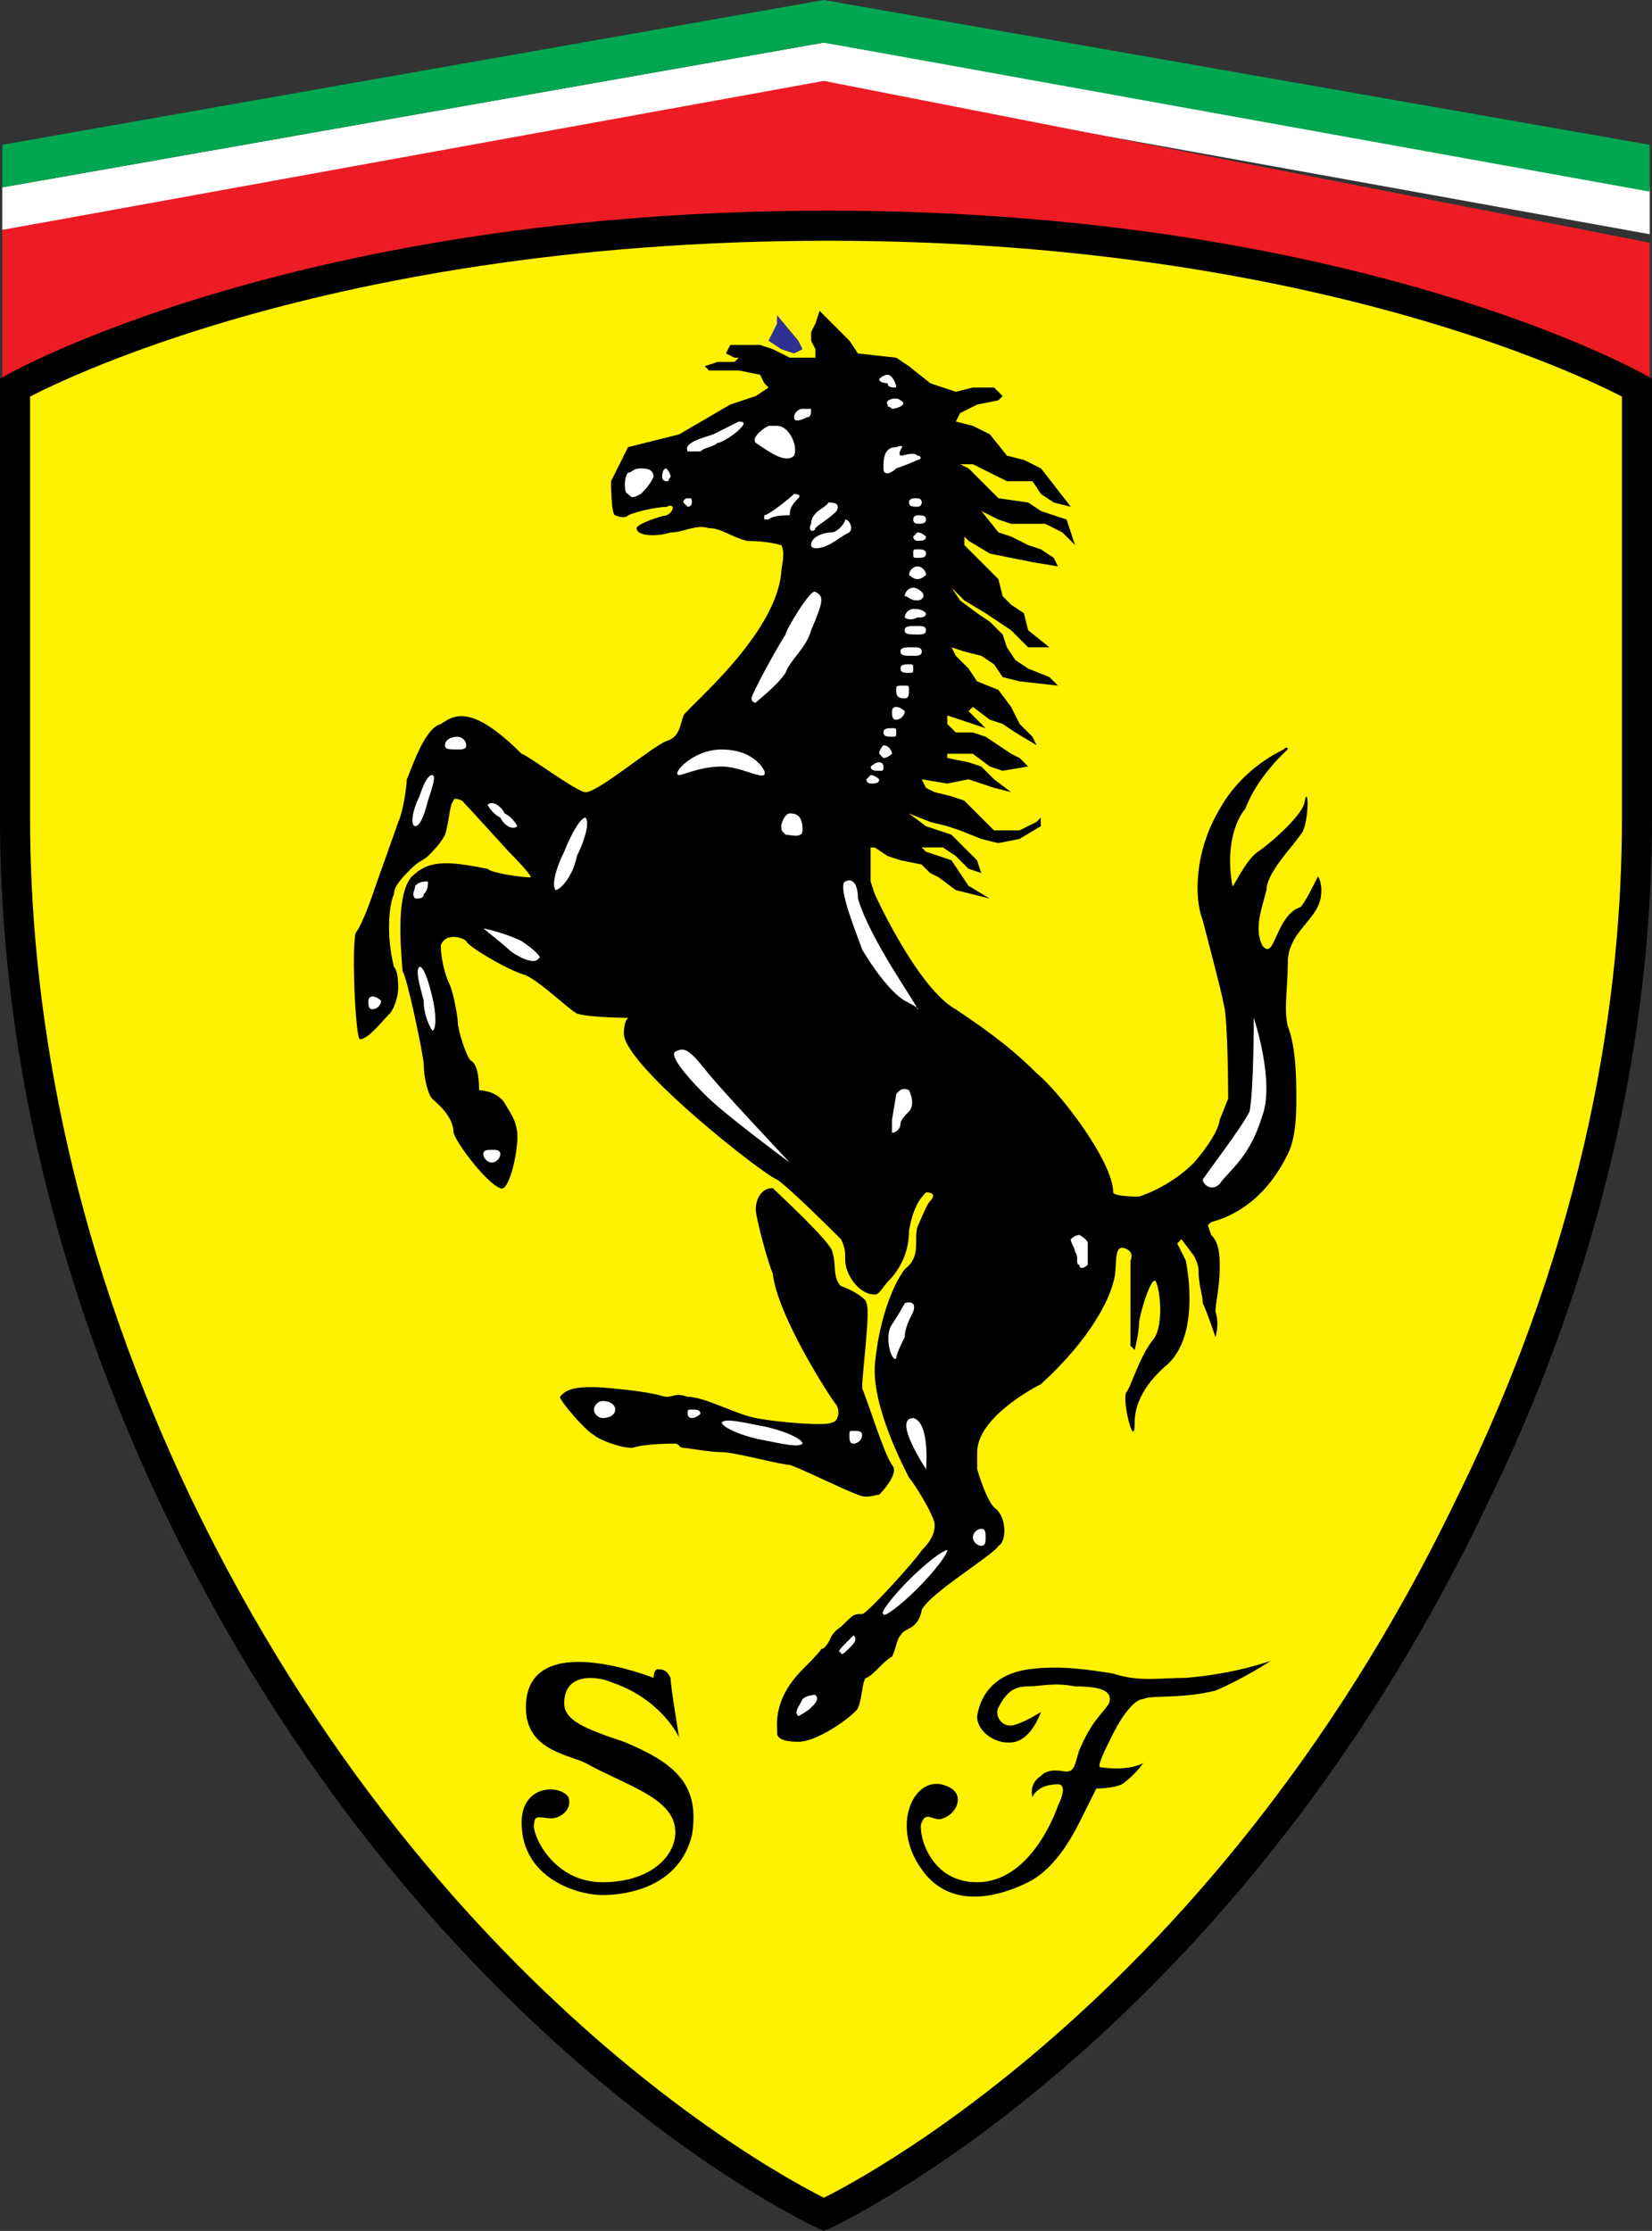 <?xml version="1.0" encoding="utf-8"?>
<!-- Generator: Adobe Illustrator 16.0.0, SVG Export Plug-In . SVG Version: 6.00 Build 0)  -->
<!DOCTYPE svg PUBLIC "-//W3C//DTD SVG 1.1//EN" "http://www.w3.org/Graphics/SVG/1.1/DTD/svg11.dtd">
<svg version="1.1" id="Layer_1" xmlns="http://www.w3.org/2000/svg" xmlns:xlink="http://www.w3.org/1999/xlink" x="0px" y="0px"
	 width="73.336px" height="99.002px" viewBox="321.577 311.433 73.336 99.002"
	 enable-background="new 321.577 311.433 73.336 99.002" xml:space="preserve">
<rect x="321.577" y="311.433" width="73.336" height="99.002" fill="#333333" stroke="none"/>
<g>
	<polygon fill="#FFFFFF" points="394.812,319.748 394.812,321.827 358.15,315.212 321.678,321.638 321.678,319.748 358.15,313.323 	
		"/>
	<polygon fill="#ED1C24" points="394.812,322.205 394.812,332.976 357.961,325.417 321.678,332.976 321.678,321.638 358.15,315.023 
			"/>
	<polygon fill="#00A651" points="394.812,317.858 394.812,319.937 358.15,313.323 321.678,319.748 321.678,317.858 358.15,311.433 	
		"/>
	<path fill="#FFF200" stroke="#000000" stroke-width="1.335" stroke-miterlimit="2.613" d="M322.245,328.63c0,0,0,15.307,0,19.086
		c0,7.937,1.512,18.521,7.181,30.427c11.339,23.62,28.726,31.559,28.726,31.559s17.385-7.938,28.724-31.559
		c5.858-11.906,7.37-22.49,7.37-30.427c0-3.779,0-19.086,0-19.086s-12.661-7.181-35.905-7.181
		C334.906,321.449,322.245,328.63,322.245,328.63L322.245,328.63z"/>
	<path d="M363.819,390.803c0.565,0.379,0.188,1.135-0.378,1.322c-0.378,0.189-0.757-0.377-0.945,0.189
		c-0.188,0.188,0.188,2.646,2.457,2.646c2.268,0,3.4-2.836,3.591-3.401c0.188-0.377,0.378-0.945,0-0.945
		c-0.945,0-1.134,0.568-1.134,0.568s-0.189-0.568,0.377-0.945c0.378-0.379,0.945-0.189,1.135-0.189c0.377,0,0.377-0.377,0.566-0.945
		c0.566-1.322,0.944-1.512,1.322-2.078c0.188-0.565-0.378-0.756-1.513-0.756c-0.943-0.188-1.512,0-2.078,0s-0.944,0.189-1.322,0.945
		c-0.188,0.377,0.188,0.945,0.756,0.756c0.566-0.189,1.134-0.566,1.134-0.566s-0.377,1.134-1.134,1.322
		c-0.756,0.189-1.7-0.379-1.7-1.135c0.188-1.133,0.944-1.889,2.268-2.078c1.324-0.189,2.646,0,3.779,0.189
		c1.134,0.377,2.079,0.189,3.213,0.189c2.269-0.189,3.779-0.759,3.779-0.759s-1.134,0.759-2.457,1.324
		c-1.512,0.377-2.834,0.188-3.212,0.377c-0.378,0-0.945,0.756-1.323,1.512c-0.378,0.757-0.756,1.513-0.566,1.513
		c1.322,0.188,1.891-0.188,1.891-0.188s-0.378,0.565-0.945,0.942c-0.378,0.189-1.134,0.189-1.134,0.189s-0.378,0.756-0.756,1.512
		s-1.134,2.08-2.269,2.646c-1.134,0.566-3.4,1.322-4.725-0.566C360.984,392.314,362.308,389.857,363.819,390.803L363.819,390.803z"
		/>
	<path d="M346.811,391.182c0.189,0.566-0.377,0.943-0.755,0.943s-0.756-0.188-0.756,0.189c-0.188,0.379,0.756,2.646,3.024,2.646
		c2.268,0,3.4-1.324,3.212-2.457c-0.189-1.321-2.269-1.892-3.968-2.834c-0.757-0.379-2.646-0.567-2.646-2.457
		c0-3.592,5.669-1.321,5.669-1.321s0-0.38,0.189-0.38c0.188,0,0.378,0,0.566,0.38c0,0.377,0.378,2.645,0.378,2.645
		s-0.756-1.701-3.022-2.457c-0.378-0.188-2.079-0.566-2.079,0.945c0,0.756,0.945,1.135,2.646,1.701
		c2.269,0.944,3.401,1.889,3.023,4.157c-0.567,2.269-2.834,2.646-3.968,2.646s-3.591-0.756-3.591-3.213
		C344.732,390.613,346.434,390.613,346.811,391.182L346.811,391.182z"/>
	<path d="M355.882,364.158c0.189,0.188,2.646,2.455,2.646,2.834c0.188,0.566,0,1.133,0.378,1.512
		c0.566,0.189,1.134,0.566,1.134,0.756c0.188,0.379-0.189,3.023-0.189,3.779c0.378,0.945,0.944,2.834,1.323,3.402
		c0.378,0.377-0.566,1.322-0.566,1.322c-0.188,0-0.566,0.188-0.945,0c-0.567-0.189-2.457-1.136-3.023-1.322
		c-0.378,0-2.457-0.568-3.023-0.568c-0.567,0-1.513-0.188-1.701-0.188c-0.189,0-0.189-0.189-0.378-0.189
		c-0.189,0-1.323,0-1.89,0.189c-0.567,0-1.513-0.379-1.701-0.568c-0.378-0.188-1.513-1.512-1.513-1.699
		c0.189-0.189,0.377-0.568,2.269-0.379c2.079,0.189,2.268,0.379,2.457,0.379c0.378,0,0.378-0.189,0.945,0
		c0.756,0,2.078,0.756,3.023,0.943c0.945,0.188,3.212,0.379,3.401,0.188c0.188,0,0.378-0.377,0.188-0.756
		c-0.188-0.188-2.646-3.969-2.835-5.856c-0.188-0.379-0.755-2.457-0.755-2.836C355.126,364.725,355.315,364.158,355.882,364.158
		L355.882,364.158z"/>
	<path d="M348.89,334.299c-0.188,0-0.188-1.512-0.188-1.512l0.378-0.756l0.378-0.756l0.756-0.189l1.512-0.378l2.269-1.323
		l1.134-0.378l0.567-0.378l-0.189-0.189l-0.188-0.378l-0.945-0.189h-1.323l-0.188-0.189l0.566-0.189h0.755l0.189-0.189h-0.189
		l-0.378-0.189l0.189-0.378h1.322l0.566,0.189l0.756,0.378h1.135v-0.378l-0.189-0.378v-0.378l0.189-0.377l0.188-0.567l0.756,0.756
		l0.567,0.567l0.378,0.567l1.701,0.189l0.566,0.378l0.944,0.756l1.134,0.378l0.756-0.189h0.378h0.567l0.378,0.378l-0.189,0.189
		l-0.943,0.189l-0.756,0.378l-0.189,0.378l0.756,0.189l0.756,0.378l0.757,0.945l0.756,0.189l0.756,0.378l1.323,1.701l-0.756-0.189
		l-0.567-0.377l-0.377-0.567h-1.135l-0.757-0.378l-0.756-0.378h-0.565l0.378,0.189l0.378,0.378l0.756,0.756l0.188,0.188l1.323,0.189
		l0.566,0.378l1.135,0.378l0.188,0.567l0.188,0.567l-0.566-0.567l-0.756-0.378h-1.512l-0.567-0.188l-0.756-0.378l0.756,0.945
		l0.567,0.188l0.756,0.378l0.566,0.189l0.566,0.378l0.189,0.378l-1.134-0.189l-0.945-0.189L365.52,336l-0.943-0.567l-0.189-0.189
		v0.378l0.945,0.945l0.566,0.567l0.188,0.756l0.378,0.378l0.566,0.378l0.188,0.756l0.944,0.756h-0.944l-0.756-0.756l-0.566-0.378
		l-0.566-0.378l-0.945-0.567l-0.565-0.567l0.378,0.567l0.756,0.567l0.565,0.378l0.567,0.567l0.188,0.567l0.378,0.567l0.566,0.377
		l0.944,0.378l0.379,0.378l-1.701-0.189l-0.756-0.189l-0.378-0.567l-0.567-0.378l-0.756-0.189l-0.565-0.188l0.188,0.377l0.567,0.567
		l0.378,0.567l0.943,0.377l0.567,0.756l0.378,0.756l0.567,0.567l0.188,0.378l-0.945-0.567l-0.565-0.378l-0.567-0.189l-0.756-0.567
		l-0.188,0.189l0.378,0.378l0.188,0.189l0.189,0.189l-0.567-0.189l-0.565-0.189l-0.567-0.189v0.378l0.378,0.378h0.756l0.567,0.189
		l0.565,0.378l0.567,0.378l0.378,0.189l0.378,0.378l-1.134,0.189l-0.567-0.189l-0.756-0.567h-0.756h-0.378v0.189l0.945,0.189
		l0.565,0.189l0.567,0.567l0.756,0.567l-0.756-0.189l-0.567-0.189l-0.565-0.189l-0.945,0.189l-1.134-0.189l0.188,0.378l0.378,0.189
		l0.756,0.189l0.566,0.189l0.756,0.756l0.567,0.567h0.565h0.567l0.756-0.378l0.188-0.189v0.378l-0.944,0.567l-0.945,0.188
		l-0.756-0.188l-0.944-0.378l-0.566-0.188l-0.756-0.189l-0.944-0.377l0,0l0.756,0.567l0.566,0.188l0.566,0.189l0.566,0.567
		l0.567,0.566l0.188,0.567l-0.566-0.189l-0.566-0.567l-0.566-0.377h-0.756h-0.188l0.188,0.189l0.566,0.188l0.566,0.189l0.378,0.567
		l0.378,0.567l0.944,0.567l-0.756-0.189l-0.756-0.188l-0.756-0.567l-0.378-0.189l-0.379-0.378l-0.943-0.189l-0.567-0.189
		l-0.565-0.377h-0.189v1.511l0.189,0.567c0,0,1.89,4.158,3.59,5.103c1.701,1.134,2.646,1.89,3.591,2.834
		c1.134,0.945,3.401,3.97,3.401,5.291c0,0.188,1.134,0.188,1.134,0.188s1.323-0.377,2.457-1.512
		c1.134-1.322,1.134-1.889,1.134-1.889l0.378-0.945c0,0,0-3.402-0.188-4.158c-0.189-0.945-0.758-3.024-0.945-3.78
		c-0.378-0.945-0.378-3.023,0.756-4.914c0.944-1.701,2.457-2.457,2.835-2.646c0.188-0.189,0.188,0,0.188,0s-1.322,1.134-1.891,2.646
		c-0.188,0.189-0.943,1.323-0.566,3.402c0,0.189,0.566-1.134,1.135-1.512c0.565-0.378,2.078-1.701,2.078-2.268
		c0.188-0.756,0.188,1.134-0.188,1.512c-0.378,0.567-1.513,1.701-1.513,2.457c-0.188,0.756-0.566,1.701-0.188,2.457
		c0.567,0.756,0.567-1.323,1.701-1.701c0.188-0.189,0.566-0.945,0.756-1.323c0-0.189,0.378,0.567,0,1.323
		c-0.378,0.756-1.322,1.323-1.322,2.457c0,1.134-0.188,2.079,0,2.834c0.378,0.945,0.378,2.457,0.378,3.213
		c0,0.566,0,1.699-0.378,2.458c-0.378,0.756-1.322,2.455-3.401,3.022c-0.188,0.188-0.188,0,0,0.565
		c0.378,0.377,0.378,0.945,0.378,1.513c0,0.756-0.188,1.512-0.188,1.891c0.188,0.566,0,1.134,0,1.134s-0.378-1.134-0.566-1.513
		c0-0.379-0.189-0.756-0.189-1.512c0-0.188-0.188-0.566-0.188-0.566l-0.567-0.756l-0.188,0.188l0.378,0.756
		c0,0,0.756,3.402-0.945,4.725c-0.188,0.189-1.321,1.135-1.321,2.457s-0.567-0.945-0.379-1.322c0.188-0.188,0.566-1.512,1.135-2.268
		c0.565-0.568,0.378-2.268,0.188-2.646c-0.188-0.377-0.756,1.513-0.756,1.892c0,0.377-0.188,1.133-0.188,1.133l-0.189-0.188
		c0,0,0-3.401,0-3.78c0.189-0.378-0.188-0.566-0.378-0.566c-0.378,0-0.188,0.945-0.378,1.513c-0.188,0.756-0.944,2.457-3.213,4.535
		c-0.377,0.188-2.834,1.512-2.834,3.022s0,0.756,0,0.756s0.378,1.324,0.756,1.701c0.565,0.379,0.565,1.512,0.188,1.7
		c-0.188,0.38-3.022,2.078-3.4,2.834c-0.188,0.945-0.756,0.757-0.944,1.136c-0.188,0.188-0.188,0.565-0.378,0.944
		c-0.379,0.188-0.756,0.757-1.134,0.945c-0.189,0-0.189,0.943-0.378,1.322c0,0.189-1.701,1.512-2.646,1.512
		c-0.756,0-0.944-0.188-0.944-0.379c0-0.377-0.189-1.512,1.134-2.834c1.322-1.322,0.566-0.756,0.944-0.945
		c0.378-0.377,0.189-0.565,0.757-0.944c0.566-0.566,0.566-0.566,0.944-0.566c0.189,0,2.269-2.268,2.646-2.834
		c0.566-0.565,0.566-0.944,0.566-1.135c0-0.377-0.944-1.89-1.134-2.078c-0.188-0.379-1.701-3.213-1.512-5.103
		c0.188-1.891,0.756-3.401,1.322-4.157c0.756-0.566,0.378-1.322,0.566-1.892c0.188-0.377,0.378-0.942,0.566-1.133
		c0.188-0.188,0.188-0.379-0.188-0.379c-0.188,0.189-0.566,0.568-0.756,1.701c0,1.135-0.566,1.891-0.945,2.268
		c-0.188,0.189-0.378,0.566-0.565,0.566c-0.756,0-1.323-0.943-1.323-1.512c0-0.377,0-0.566-0.188-0.943
		c-0.189-0.189-2.269-2.268-2.834-2.646c-0.567-0.188-6.614-4.913-6.804-6.424c0-0.188,0-0.567,0.189-0.755
		c0.188,0-1.701,0-2.269-0.189c-0.378-0.189-1.512-1.323-2.268-1.701c-0.756-0.189-2.646-1.323-2.646-1.512
		c-0.188-0.189-0.944-0.378-1.134,0.189c0,0.567,0.189,1.323,0.378,1.701c0.189,0.378,0.378,1.512,0.378,1.701
		c0,0.378,0.378,1.512,0.567,1.701c0.378,0.189,0.378,1.134,0.378,1.323c0,0,0.756,0,1.134,0.566
		c0.189,0.379,0.567,0.758,0.567,1.512c0,0.758-0.378,2.457-0.756,2.271c-0.567-0.189-1.891-1.892-2.079-2.457
		c0-0.757-0.756-1.324-0.945-1.512c-0.189-0.189-0.378-0.945-0.378-1.512c0-0.378-0.756-3.969-0.945-4.158
		c0-0.378-0.377-3.212,0.378-4.157c0.756-0.756,1.513-0.756,3.401-0.378c0.188,0.189,1.512,0.378,1.89,0.378
		c0.189,0-0.944-1.134-0.944-1.134s-1.891-2.079-2.079-2.268c0,0-0.378-0.189-0.378,0c-0.189,0.189-0.189,0.945-0.378,1.512
		c-0.189,0.378-0.567,0.756-0.757,0.945c-0.188,0.189-0.378,0.189-0.756,0.567s-0.756,0.756-0.756,1.134
		c-0.188,0.378-0.378,1.701,0,3.213c0.189,0.189,0.189,0.756,0.189,0.945c0,0.378-0.189,0.945-0.378,1.134
		c-0.378,0.378-0.945,1.134-1.322,1.134c-0.189,0-0.378-3.968-0.189-4.724c0.189-0.189,0.567-1.134,0.757-1.701
		c0.188-0.567,0.944-2.646,1.134-3.212c0.188-0.377,0.378-1.512,0.378-1.89c0.188-0.378,0.756-2.268,1.512-2.457
		c0.567-0.378,1.323-0.945,3.59,1.323c0.189,0,2.457,1.701,2.835,1.701c0.567,0,3.023-2.079,3.59-2.268
		c0.567-0.189,0.567-0.567,0.757-1.134c0.188-0.378,4.157-3.591,4.347-6.425c0-0.189,0.188-0.756,0-1.134
		c0,0-0.567-0.189-1.512-0.189c-0.755-0.189-1.135-0.567-1.701-0.567c-0.567-0.189-1.134,0.189-1.701,0.189
		c-0.567,0.188-1.512,0.188-1.512-0.189c0-0.189,1.134-0.567,1.322-0.567c0.379-0.189,0.379-0.567,0-0.378
		c-0.378,0-1.322,0.188-1.7,0.378C349.268,334.488,348.89,334.299,348.89,334.299L348.89,334.299z"/>
	<polygon fill="#2E3192" points="355.693,326.551 356.071,325.795 356.071,325.417 357.016,326.551 357.205,326.929 
		356.827,327.118 356.26,326.929 	"/>
	<path fill="#FFFFFF" d="M361.174,329.575c0.188,0,0.756-0.189,0.378-0.378c-0.188-0.189-0.757,0-0.566,0.189
		C360.984,329.575,360.984,329.386,361.174,329.575L361.174,329.575z"/>
	<path fill="#FFFFFF" d="M361.362,331.275c0.566-0.189,0,0.189,0.188,0.378c0.188,0,0.566-0.189,0.756,0
		c0.188,0,0.188,0.189,0,0.189c-0.378,0.189-0.944,0.378-0.944,0.378c-0.188,0.189-0.567,0.378-0.567,0
		C360.795,331.842,360.795,331.275,361.362,331.275L361.362,331.275z"/>
	<path fill="#FFFFFF" d="M356.071,330.331c0.566,0,0.944,0.945,0.756,1.323c-0.378,0.378-1.134-0.189-1.701-0.567
		c-0.188-0.189,0.188-0.567,0.567-0.756C355.882,330.331,355.882,330.331,356.071,330.331L356.071,330.331z"/>
	<path fill="#FFFFFF" d="M352.103,331.464c-0.188-0.378,0.567-0.567,1.135-0.756c0.378-0.189,0.756-0.378,1.134-0.567
		c0.378,0,0.188,0.189,0,0.378c-0.189,0.189-0.756,0.567-0.944,0.567c-0.188,0.189-0.566,0.189-0.756,0.378
		C352.292,331.464,352.103,331.464,352.103,331.464L352.103,331.464z"/>
	<path fill="#FFFFFF" d="M357.583,334.677c0-0.567,0.756-0.755,0.756-0.945c0.189,0,0.567,0,0.378,0.378
		c-0.378,0.378-0.756,0.567-0.944,0.756C357.772,335.055,357.394,335.055,357.583,334.677L357.583,334.677z"/>
	<path fill="#FFFFFF" d="M357.583,335.622c0-0.378,0.567-0.567,0.945-0.567c0.188,0,0.566-0.378,0.566-0.567
		c0.189,0,0.378,0.378,0.189,0.567c-0.378,0.188-0.567,0.378-0.945,0.567S357.583,335.811,357.583,335.622L357.583,335.622z"/>
	<path fill="#FFFFFF" d="M354.938,342.425c0-0.189,1.135-2.268,1.513-2.835c0-0.189,1.134-2.079,1.323-1.89
		c0.378,0.189,0.378,0.378-0.189,1.701c-0.189,0.756-0.945,1.323-1.134,1.89c-0.378,0.567-1.134,1.134-1.323,1.322
		C354.938,342.614,354.938,342.425,354.938,342.425L354.938,342.425z"/>
	<path fill="#FFFFFF" d="M351.725,345.827c-0.378,0,0.567-1.134,1.891-1.134c1.134,0,1.701,0.567,1.89,0.945
		c0.189,0.567-0.945-0.189-1.89-0.189C352.669,345.449,351.914,345.827,351.725,345.827L351.725,345.827z"/>
	<path fill="#FFFFFF" d="M374.969,363.779c0.378-0.566,1.7-2.269,2.079-3.023c0.188-0.945,0.188-4.157,0.188-4.157
		s0.944,2.834,0.378,4.346c-0.566,1.89-1.513,2.457-1.891,3.023C375.347,364.346,374.969,363.969,374.969,363.779L374.969,363.779z"
		/>
	<path fill="#FFFFFF" d="M361.174,361.135l0.188-1.135c0,0,0.188-0.378,0.566-0.189c0.188,0.378,0.188,0.755,0,0.945
		s-0.378,0.379-0.378,0.566c0,0.189-0.188,0.379-0.378,0.379C361.174,361.512,361.174,361.135,361.174,361.135L361.174,361.135z"/>
	<path fill="#FFFFFF" d="M351.536,358.11c0.378-0.189,0.566-0.189,1.323,0.756c0.566,0.756,3.779,4.157,3.779,4.157
		s-2.835-2.078-3.779-3.023C351.914,359.055,351.347,358.299,351.536,358.11L351.536,358.11z"/>
	<path fill="#FFFFFF" d="M343.032,352.63c0,0,0.944,0.189,1.701,0.567c0.566,0.378,0.944,0.756,0.756,0.756
		c-0.189,0.378-1.134-0.189-1.323-0.378S343.032,352.63,343.032,352.63L343.032,352.63z"/>
	<path fill="#FFFFFF" d="M343.221,347.149c0.189-0.189,0.567,0,0.756,0.378c0.379,0.188,0.567,0.567,0.567,0.567
		c-0.188,0.188-0.567,0-0.756-0.378C343.41,347.528,343.221,347.149,343.221,347.149L343.221,347.149z"/>
	<path fill="#FFFFFF" d="M346.244,350.929c-0.188-0.189,0-0.945,0.378-1.701c0.378-0.945,0.755-1.512,0.945-1.512
		c0.188,0.189,0,0.945-0.378,1.701C347,350.362,346.434,350.929,346.244,350.929L346.244,350.929z"/>
	<path fill="#FFFFFF" d="M340.764,345.827c0.189,0,0,0.567-0.188,1.134c-0.189,0.756-0.378,1.134-0.567,1.134
		c-0.188,0-0.188-0.567,0.189-1.323C340.386,346.205,340.575,345.827,340.764,345.827L340.764,345.827z"/>
	<path fill="#FFFFFF" d="M340.008,351.307c-0.188-0.189,0-0.378,0-0.567c0.189-0.189,0.378-0.189,0.567-0.189
		c0,0.189,0,0.378-0.189,0.567C340.386,351.307,340.197,351.307,340.008,351.307L340.008,351.307z"/>
	<path fill="#FFFFFF" d="M361.174,370.205c0.378-0.566,0.566-0.945,0.566-0.945s0.566-0.189,0.378,0.379
		c-0.188,0.377-0.378,0.754-0.378,1.133c-0.188,0.379-0.378,0.756-0.378,0.945C361.174,371.906,360.795,370.771,361.174,370.205
		L361.174,370.205z"/>
	<path fill="#FFFFFF" d="M362.686,376.629c0,0,0.188-2.078-0.566-2.268C361.174,374.361,362.686,376.629,362.686,376.629
		L362.686,376.629z"/>
	<path fill="#FFFFFF" d="M360.795,383.055c-0.188,0,0.379-0.756,1.135-1.512s1.513-1.322,1.7-1.322c0,0.189-0.565,0.945-1.322,1.701
		C361.552,382.678,360.795,383.244,360.795,383.055L360.795,383.055z"/>
	<path fill="#FFFFFF" d="M358.906,384.756c-0.189,0,0-0.189,0.188-0.377c0.189-0.189,0.378-0.379,0.378-0.379
		c0.189,0.189,0,0.379-0.188,0.566C359.095,384.756,358.906,384.945,358.906,384.756L358.906,384.756z"/>
	<path fill="#FFFFFF" d="M357.016,387.59c-0.188-0.188,0-0.377,0.189-0.756c0.188-0.188,0.566-0.188,0.566-0.188
		c0.189,0.188,0,0.377-0.188,0.565C357.394,387.4,357.016,387.59,357.016,387.59L357.016,387.59z"/>
	<path fill="#FFFFFF" d="M356.827,329.953c0-0.189,0.188-0.378,0.378-0.378c0.188,0,0.378,0,0.378,0c0,0.189,0,0.378-0.189,0.378
		C357.016,330.142,356.827,330.142,356.827,329.953L356.827,329.953z"/>
	<path fill="#FFFFFF" d="M360.606,328.252c0,0.189,0.378,0.189,0.378,0.189c0,0.189,0.188,0.189,0.378,0.189
		c0-0.189-0.188-0.567-0.378-0.567C360.794,328.063,360.606,328.252,360.606,328.252L360.606,328.252z"/>
	<path fill="#FFFFFF" d="M349.457,332.409c0.189,0,0.189-0.189,0.567-0.189c0.188,0,0.566,0,0.566,0.378
		c-0.188,0.378-0.378,0.567-0.566,0.756c-0.378,0.188-0.378,0.188-0.567,0C349.268,333.354,349.268,332.598,349.457,332.409
		L349.457,332.409z"/>
	<path fill="#FFFFFF" d="M350.969,332.598c0,0,0-0.378,0.189-0.378c0,0,0.188,0.189,0.188,0.378c-0.188,0.189,0,0.189-0.188,0.189
		C350.969,332.787,350.969,332.598,350.969,332.598L350.969,332.598z"/>
	<path fill="#FFFFFF" d="M351.914,333.732c0-0.189,0.188-0.189,0.188-0.189c0.189,0,0.189,0,0.189,0.189c0,0,0,0.189-0.189,0.189
		L351.914,333.732L351.914,333.732z"/>
	<path fill="#FFFFFF" d="M355.504,334.299c0.189,0,1.134-0.756,1.323-0.945c0,0,0.378,0,0.188,0.188
		c-0.378,0.378-0.378,0.567-0.378,0.756c-0.188,0-0.756,0-0.944,0.189c-0.189,0-0.189,0-0.189,0
		C355.504,334.299,355.504,334.299,355.504,334.299L355.504,334.299z"/>
	<path fill="#FFFFFF" d="M361.93,333.732c0-0.189,0.188-0.189,0.378-0.189c0,0,0.188,0,0.188,0.189s-0.188,0.189-0.188,0.189
		C362.118,333.921,361.93,333.921,361.93,333.732L361.93,333.732z"/>
	<path fill="#FFFFFF" d="M362.118,334.488c0-0.189,0.188-0.189,0.188-0.189c0.188,0,0.378,0,0.378,0.189
		c0,0.188-0.188,0.188-0.378,0.188C362.308,334.677,362.118,334.677,362.118,334.488L362.118,334.488z"/>
	<path fill="#FFFFFF" d="M362.118,335.244l0.188-0.188c0.188,0,0.378,0.188,0.378,0.188c0,0.189-0.188,0.189-0.378,0.189
		C362.308,335.433,362.118,335.433,362.118,335.244L362.118,335.244z"/>
	<path fill="#FFFFFF" d="M362.118,336c0-0.189,0-0.189,0.188-0.189s0.378,0,0.378,0.189s-0.188,0.189-0.378,0.189
		C362.118,336.189,362.118,336.189,362.118,336L362.118,336z"/>
	<path fill="#FFFFFF" d="M361.93,336.945c0-0.189,0.188-0.378,0.378-0.378c0.188,0,0.378,0.189,0.378,0.378
		c0,0-0.188,0.189-0.378,0.189S361.93,336.945,361.93,336.945L361.93,336.945z"/>
	<path fill="#FFFFFF" d="M361.74,337.89c0-0.189,0.188-0.378,0.378-0.378c0.188,0,0.378,0.189,0.378,0.189
		c0.188,0.189,0,0.378-0.188,0.378C361.93,338.079,361.93,337.89,361.74,337.89L361.74,337.89z"/>
	<path fill="#FFFFFF" d="M361.74,338.834c0-0.189,0.188-0.378,0.378-0.378c0.188,0,0.378,0,0.566,0.189
		c0,0.189-0.188,0.189-0.378,0.189C361.93,339.023,361.74,338.834,361.74,338.834L361.74,338.834z"/>
	<path fill="#FFFFFF" d="M361.74,339.401c0-0.189,0.188-0.189,0.566-0.189c0.188,0,0.378,0,0.378,0.189s-0.188,0.189-0.378,0.189
		C361.93,339.59,361.74,339.59,361.74,339.401L361.74,339.401z"/>
	<path fill="#FFFFFF" d="M361.552,340.346c0-0.188,0.188-0.188,0.566-0.188c0.188,0,0.378,0,0.378,0.188
		c0,0.189-0.188,0.189-0.378,0.189C361.74,340.535,361.552,340.535,361.552,340.346L361.552,340.346z"/>
	<path fill="#FFFFFF" d="M361.552,341.102c0-0.189,0.188-0.189,0.378-0.189c0.188,0,0.188,0,0.188,0.189s0,0.189-0.188,0.189
		C361.74,341.292,361.552,341.292,361.552,341.102L361.552,341.102z"/>
	<path fill="#FFFFFF" d="M361.362,342.047c0-0.188,0-0.188,0.378-0.188c0.188,0,0.188,0,0.188,0.188c0,0.189,0,0.378-0.188,0.378
		C361.362,342.425,361.362,342.236,361.362,342.047L361.362,342.047z"/>
	<path fill="#FFFFFF" d="M361.174,342.992c0,0,0-0.189,0.188-0.189s0.378,0.189,0.378,0.189c0,0.189-0.188,0.378-0.378,0.378
		C361.174,343.37,361.174,343.181,361.174,342.992L361.174,342.992z"/>
	<path fill="#FFFFFF" d="M360.795,343.937c0-0.189,0.189-0.189,0.379-0.189c0.188,0,0.188,0,0.188,0.189s0,0.189-0.188,0.189
		C360.984,344.126,360.795,344.126,360.795,343.937L360.795,343.937z"/>
	<path fill="#FFFFFF" d="M360.606,344.882c0-0.189,0.188-0.378,0.188-0.378c0.189,0,0.379,0.189,0.379,0.378
		c0,0-0.188,0.189-0.379,0.189L360.606,344.882L360.606,344.882z"/>
	<path fill="#FFFFFF" d="M360.229,345.449c0,0,0.189-0.189,0.379-0.189c0.188,0,0.188,0.189,0.188,0.189
		c0,0.189,0,0.189-0.188,0.189C360.419,345.638,360.229,345.638,360.229,345.449L360.229,345.449z"/>
	<path fill="#FFFFFF" d="M360.04,346.016l0.188-0.189c0.189,0,0.379,0.189,0.379,0.189c0,0.189-0.188,0.189-0.379,0.189
		C360.229,346.205,360.04,346.205,360.04,346.016L360.04,346.016z"/>
	<path fill="#FFFFFF" d="M356.26,348.095c0-0.189,0.189-0.567,0.378-0.567c0.378,0,0.567,0.188,0.567,0.755
		c0,0.378-0.567,0.189-0.756,0.189C356.26,348.283,356.26,348.283,356.26,348.095L356.26,348.095z"/>
	<path fill="#FFFFFF" d="M359.095,350.551c0.378-0.188,0.567,0.189,0.567,0.756c0.566,1.89,2.646,4.725,2.646,4.913
		c0.188,0-0.566-0.378-0.566-0.378s-0.756-0.378-1.891-2.268C359.662,353.008,358.717,350.74,359.095,350.551L359.095,350.551z"/>
	<path fill="#FFFFFF" d="M369.488,366.236c0,0,0.378,0.188,0.378,0.377c0,0.379,0,0.756,0,0.945c-0.188,0.188-0.378,0.188-0.378,0
		c-0.189,0,0-0.377-0.189-0.566c0-0.189-0.188-0.379-0.188-0.566C369.299,366.236,369.488,366.236,369.488,366.236L369.488,366.236z
		"/>
	<path fill="#FFFFFF" d="M341.331,344.504c0-0.189,0.188-0.378,0.567-0.378c0.188,0,0.378,0.189,0.378,0.378
		s-0.189,0.189-0.378,0.189C341.52,344.693,341.331,344.693,341.331,344.504L341.331,344.504z"/>
	<path fill="#FFFFFF" d="M340.197,354.331c0.188,0,0.378,0.567,0.566,1.323c0.189,0.756,0.189,1.512,0,1.512
		c0,0-0.378-0.567-0.378-1.323C340.197,355.086,340.008,354.52,340.197,354.331L340.197,354.331z"/>
	<path fill="#FFFFFF" d="M337.929,355.842c0,0,0-0.189,0.189-0.189c0.188,0,0.377,0.189,0.377,0.189
		c0,0.189-0.189,0.378-0.377,0.378C337.929,356.22,337.929,356.032,337.929,355.842L337.929,355.842z"/>
	<path fill="#FFFFFF" d="M343.032,362.646c0-0.189,0.188-0.189,0.378-0.189c0.188,0,0.378,0,0.378,0.189
		c0,0.188-0.189,0.377-0.378,0.377C343.221,363.023,343.032,362.834,343.032,362.646L343.032,362.646z"/>
	<path fill="#FFFFFF" d="M364.764,379.654c0-0.189,0.189-0.379,0.378-0.379c0.189,0,0.189,0.188,0.189,0.379
		c0,0.188,0,0.377-0.189,0.377C364.953,380.031,364.764,379.842,364.764,379.654L364.764,379.654z"/>
	<path fill="#FFFFFF" d="M359.284,375.117c0-0.188,0-0.188,0.188-0.188c0.189,0,0.378,0,0.378,0.188
		c0,0.189-0.188,0.379-0.378,0.379C359.284,375.496,359.284,375.307,359.284,375.117L359.284,375.117z"/>
	<path fill="#FFFFFF" d="M347.945,373.984c0-0.189,0.188-0.379,0.378-0.379c0.378,0,0.566,0.188,0.566,0.379
		c0,0.189-0.188,0.377-0.566,0.377C348.134,374.361,347.945,374.174,347.945,373.984L347.945,373.984z"/>
	<path fill="#FFFFFF" d="M352.103,374.174c0-0.189,0-0.189,0.189-0.189s0.378,0,0.378,0.189c0,0-0.188,0.188-0.378,0.188
		S352.103,374.174,352.103,374.174L352.103,374.174z"/>
	<path fill="#FFFFFF" d="M353.614,374.551c0.188-0.189,0.944,0,1.89,0.189s1.701,0.566,1.701,0.756c-0.189,0.189-0.945,0-1.89-0.189
		C354.37,375.117,353.614,374.74,353.614,374.551L353.614,374.551z"/>
	<path fill="#FFFFFF" d="M353.614,374.551c0,0,0.944,0,1.89,0.189s1.701,0.756,1.701,0.756s-0.945,0-1.89-0.189
		C354.37,375.117,353.614,374.551,353.614,374.551L353.614,374.551z"/>
</g>
</svg>

